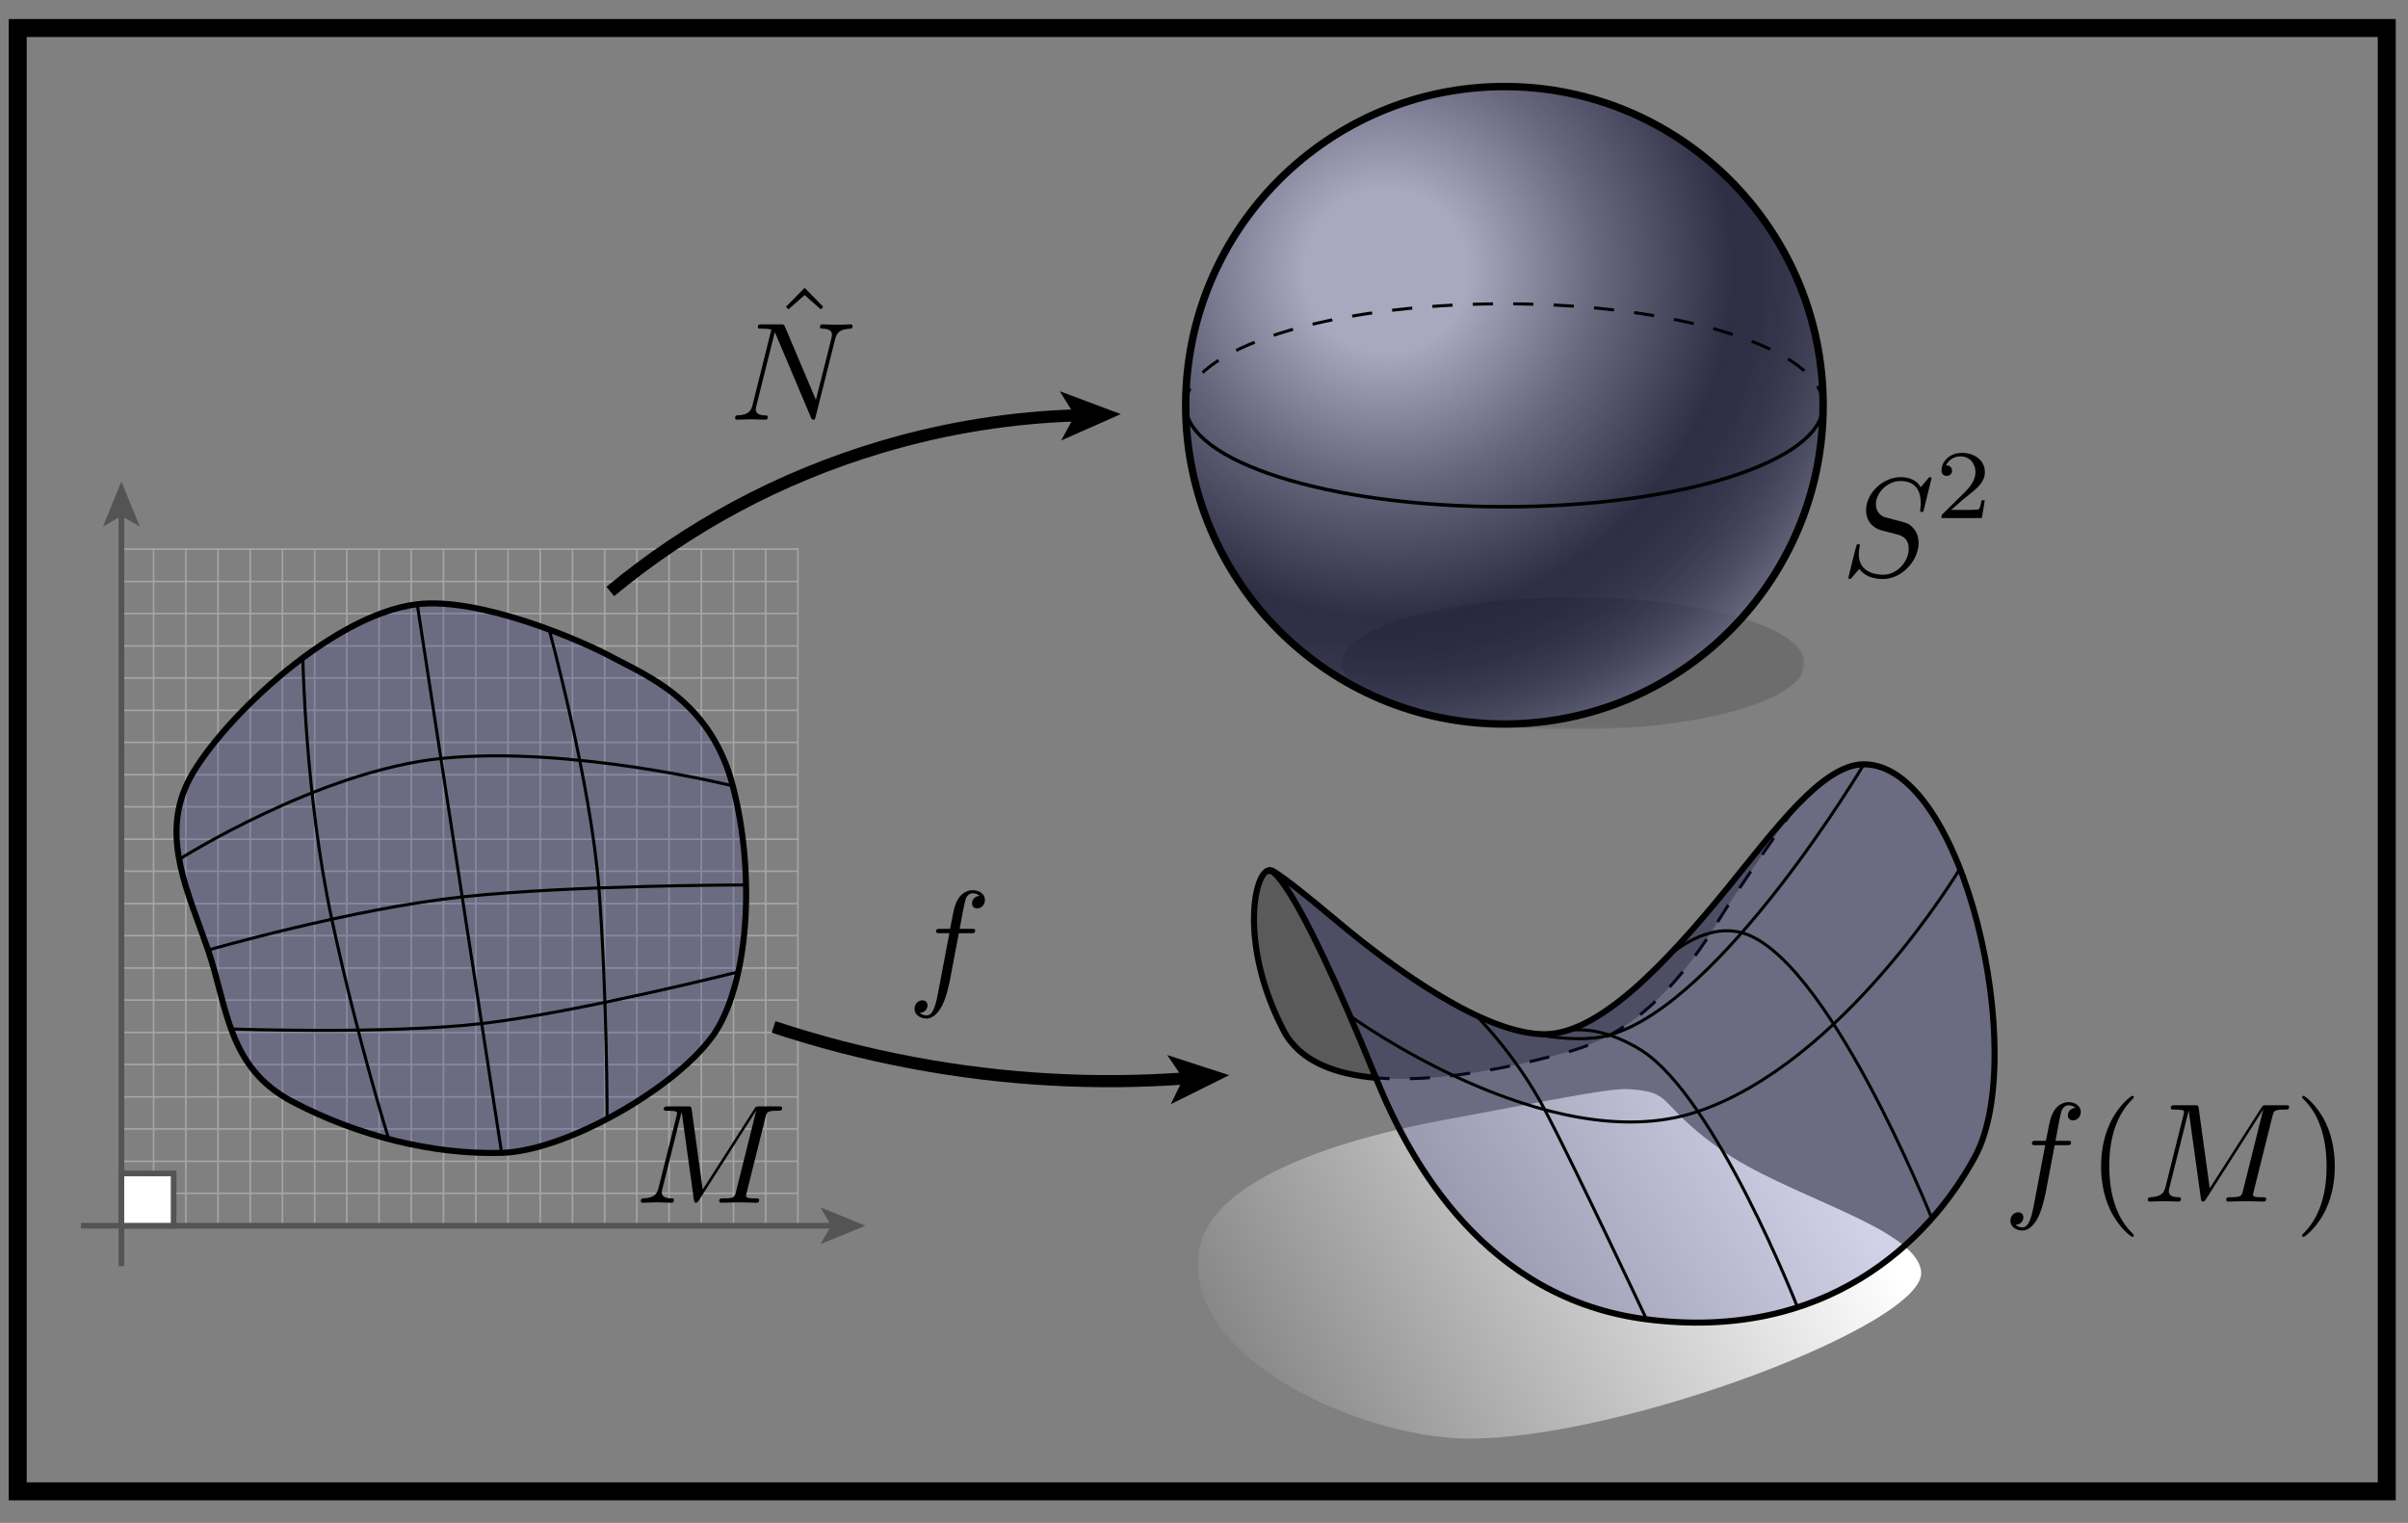 <?xml version="1.0" encoding="utf-8"?>
<!-- Generator: Adobe Illustrator 14.0.0, SVG Export Plug-In . SVG Version: 6.00 Build 43363)  -->
<!DOCTYPE svg PUBLIC "-//W3C//DTD SVG 1.1//EN" "http://www.w3.org/Graphics/SVG/1.1/DTD/svg11.dtd">
<svg version="1.1" id="Layer_1" xmlns:x="http://ns.adobe.com/Extensibility/1.0/" xmlns:i="http://ns.adobe.com/AdobeIllustrator/10.0/" xmlns:graph="http://ns.adobe.com/Graphs/1.0/"
	 xmlns="http://www.w3.org/2000/svg" xmlns:xlink="http://www.w3.org/1999/xlink" x="0px" y="0px" width="680px" height="430px"
	 viewBox="0 0 680 430" enable-background="new 0 0 680 430" xml:space="preserve">
<rect x="0" y="0" width="680" height="430" fill="#808080" stroke="none"/>
<g>
	<g>
		<path opacity="0.3" d="M478.975,260.934c15.205-18.886,28.43-33.674,28.43-33.674s-16.716,23.787-22.455,33.208
			c-17.792,29.212-34.539,34.54-43.864,37.014s-65.796,18.03-78.594-6.47c-12.799-24.502-8.265-45.562-3.807-45.292
			c6.661,0.404,45.482,45.482,78.404,46.147C449.354,292.115,464.322,279.133,478.975,260.934z"/>
		<path fill="none" stroke="#000000" stroke-width="0.856" stroke-dasharray="5.709" d="M507.404,227.255
			c0,0-16.716,23.787-22.455,33.208c-17.792,29.212-34.539,34.54-43.864,37.014c-6.018,1.597-31.665,8.641-52.542,6.854"/>
		<linearGradient id="SVGID_1_" gradientUnits="userSpaceOnUse" x1="508.635" y1="313.615" x2="192.604" y2="501.178">
			<stop  offset="0" style="stop-color:#FFFFFF"/>
			<stop  offset="1" style="stop-color:#000000"/>
		</linearGradient>
		<path fill="url(#SVGID_1_)" d="M459.743,307.522c-5.506-0.35-26.243,4.008-51.281,8.573
			c-29.225,5.328-65.481,16.438-69.568,35.872c-6.589,31.336,46.053,54.235,75.93,54.235c43.96,0,129.405-32.542,127.692-47.195
			c-1.469-12.567-38.44-21.313-56.899-34.635C467.157,311.053,473.072,308.37,459.743,307.522z"/>
		<path opacity="0.2" fill="#1B1F8A" d="M388.753,304.845c-24.645-60.587-30.068-58.971-30.068-58.971s-1.426-2.854,19.05,14.344
			c16.537,13.89,41.712,31.805,58.403,31.805c15.518,0,34.436-20.139,51.537-41.104c13.412-16.444,26.87-35.111,38.666-35.111
			c28.26,0,46.688,82.503,31.399,110.756c-13.132,24.264-42.391,52.38-92.771,45.957
			C419.658,366.744,398.289,328.288,388.753,304.845z"/>
		<g>
			<path fill="none" stroke="#000000" stroke-width="0.856" d="M381.099,286.736c0,0,56.181,40.968,97.856,27.266
				c41.676-13.701,74.517-68.738,74.517-68.738"/>
			<path fill="none" stroke="#000000" stroke-width="0.856" d="M441.514,291.278c0,0,8.937-2.938,22.027,5.312
				c20.838,13.131,44.075,72.549,44.075,72.549"/>
			<path fill="none" stroke="#000000" stroke-width="0.856" d="M470.412,270.634c0,0,9.939-9.874,20.817-7.441
				c24.264,5.423,54.31,80.848,54.31,80.848"/>
			<path fill="none" stroke="#000000" stroke-width="0.856" d="M417.082,287.015c0,0,10.978,10.826,19.155,26.329
				c8.178,15.502,28.731,59.176,28.731,59.176"/>
			<path fill="none" stroke="#000000" stroke-width="0.856" d="M526.341,215.807c0,0-40.084,67.468-71.818,76.456
				c-11.246,3.186-29.027-2.043-29.027-2.043"/>
		</g>
		<path fill="none" stroke="#000000" stroke-width="1.713" d="M388.753,304.845c-24.645-60.587-30.068-58.971-30.068-58.971
			s-1.426-2.854,19.05,14.344c16.537,13.89,41.712,31.805,58.403,31.805c15.518,0,34.436-20.139,51.537-41.104
			c13.412-16.444,26.87-35.111,38.666-35.111c28.26,0,46.688,82.503,31.399,110.756c-13.132,24.264-42.391,52.38-92.771,45.957
			C419.658,366.744,398.289,328.288,388.753,304.845z"/>
		<path fill="none" stroke="#000000" stroke-width="1.713" d="M388.543,304.33c-11.478-0.981-21.513-4.633-26.052-13.323
			c-12.799-24.502-8.255-45.696-3.807-45.292"/>
	</g>
	<g>
		<path d="M580.224,323.347h3.425c0.796,0,1.195,0.001,1.195-0.795c0-0.438-0.398-0.434-1.076-0.434h-3.305
			c0.438-2.312,0.398-2.231,0.836-4.543c0.159-0.836,0.717-3.663,0.955-4.141c0.359-0.757,1.036-1.354,1.872-1.354
			c0.159,0,1.194,0.001,1.951,0.717c-1.752,0.16-2.139,1.553-2.139,2.15c0,0.916,0.711,1.405,1.461,1.405
			c1.035,0,2.192-0.88,2.192-2.4c0-1.832-1.832-2.758-3.466-2.758c-1.354,0-3.862,0.719-5.057,4.669
			c-0.239,0.837-0.358,1.234-1.313,6.255h-2.748c-0.756,0-1.193-0.004-1.193,0.752c0,0.478,0.357,0.477,1.114,0.477h2.628
			l-2.986,15.729c-0.717,3.862-1.394,7.488-3.464,7.488c-0.159,0-1.155-0.003-1.911-0.72c1.831-0.119,2.183-1.553,2.183-2.149
			c0-0.917-0.714-1.395-1.466-1.395c-1.035,0-2.188,0.876-2.188,2.39c0,1.792,1.751,2.759,3.382,2.759
			c2.189,0,3.783-2.355,4.499-3.873c1.274-2.509,2.189-7.326,2.229-7.605"/>
		<path d="M602.568,348.83c0-0.119,0-0.198-0.678-0.876c-4.977-5.017-6.25-12.542-6.25-18.634c0-6.928,1.514-13.855,6.409-18.832
			c0.519-0.478,0.519-0.557,0.519-0.677c0-0.278-0.159-0.395-0.398-0.395c-0.398,0-3.981,2.706-6.331,7.76
			c-2.029,4.38-2.511,8.8-2.511,12.144c0,3.106,0.438,7.924,2.631,12.424c2.388,4.896,5.812,7.492,6.211,7.492
			C602.409,349.236,602.568,349.115,602.568,348.83"/>
		<path d="M641.73,315.146c0.357-1.434,0.438-1.849,3.423-1.849c0.916,0,1.274,0.017,1.274-0.78c0-0.437-0.398-0.446-1.075-0.446
			h-5.256c-1.035,0-1.075,0.01-1.553,0.766l-14.532,22.695l-3.105-22.535c-0.12-0.916-0.199-0.926-1.234-0.926h-5.455
			c-0.757,0-1.193,0.01-1.193,0.766c0,0.478,0.357,0.461,1.154,0.461c0.517,0,1.233,0.049,1.712,0.097
			c0.638,0.08,0.876,0.199,0.876,0.638c0,0.158-0.039,0.278-0.16,0.756l-5.056,20.266c-0.398,1.593-1.075,2.867-4.3,2.987
			c-0.199,0-0.718,0.039-0.718,0.756c0,0.357,0.239,0.478,0.559,0.478c1.274,0,2.667-0.119,3.981-0.119
			c1.354,0,2.786,0.119,4.102,0.119c0.198,0,0.716,0,0.716-0.797c0-0.437-0.438-0.431-0.716-0.431
			c-2.271-0.04-2.708-0.84-2.708-1.758c0-0.279,0.039-0.479,0.159-0.917l5.415-21.698h0.04l3.423,24.685
			c0.08,0.479,0.12,0.916,0.598,0.916c0.438,0,0.677-0.438,0.876-0.717l16.086-25.203h0.04l-5.694,22.814
			c-0.397,1.553-0.479,1.878-3.623,1.878c-0.677,0-1.115-0.006-1.115,0.75c0,0.478,0.478,0.478,0.598,0.478
			c1.115,0,3.822-0.119,4.937-0.119c1.633,0,3.344,0.119,4.978,0.119c0.238,0,0.757,0,0.757-0.797c0-0.437-0.358-0.431-1.116-0.431
			c-1.472,0-2.587-0.006-2.587-0.724c0-0.158,0-0.238,0.199-0.955"/>
		<path d="M659.325,329.32c0-3.104-0.438-7.923-2.626-12.422c-2.388-4.896-5.812-7.481-6.209-7.481c-0.24,0-0.399,0.158-0.399,0.395
			c0,0.12,0,0.199,0.756,0.916c3.902,3.941,6.166,10.271,6.166,18.594c0,6.809-1.472,13.816-6.404,18.832
			c-0.518,0.479-0.518,0.558-0.518,0.677c0,0.239,0.159,0.406,0.399,0.406c0.397,0,3.98-2.71,6.33-7.771
			C658.85,337.085,659.325,332.666,659.325,329.32"/>
	</g>
	<g>
		<defs>
			<filter id="Adobe_OpacityMaskFilter" filterUnits="userSpaceOnUse" x="379" y="168.667" width="130.667" height="37.333">
				<feColorMatrix  type="matrix" values="1 0 0 0 0  0 1 0 0 0  0 0 1 0 0  0 0 0 1 0"/>
			</filter>
		</defs>
		<mask maskUnits="userSpaceOnUse" x="379" y="168.667" width="130.667" height="37.333" id="SVGID_2_">
			<g filter="url(#Adobe_OpacityMaskFilter)">
				<linearGradient id="SVGID_3_" gradientUnits="userSpaceOnUse" x1="500.714" y1="137.668" x2="424.718" y2="204.999">
					<stop  offset="0" style="stop-color:#FFFFFF"/>
					<stop  offset="1" style="stop-color:#000000"/>
				</linearGradient>
				<rect x="376" y="164" fill="url(#SVGID_3_)" width="137.5" height="46.5"/>
			</g>
		</mask>
		<ellipse mask="url(#SVGID_2_)" fill="#6D6D6D" cx="444.333" cy="187.334" rx="65.333" ry="18.667"/>
		
			<radialGradient id="SVGID_4_" cx="810.224" cy="76.401" r="140.058" gradientTransform="matrix(-1 0 0 1 1201.668 0)" gradientUnits="userSpaceOnUse">
			<stop  offset="0.163" style="stop-color:#FFFFFF"/>
			<stop  offset="0.427" style="stop-color:#767676"/>
			<stop  offset="0.642" style="stop-color:#1A1A1A"/>
			<stop  offset="0.702" style="stop-color:#000000"/>
			<stop  offset="0.757" style="stop-color:#040404"/>
			<stop  offset="0.812" style="stop-color:#101010"/>
			<stop  offset="0.868" style="stop-color:#252525"/>
			<stop  offset="0.924" style="stop-color:#414141"/>
			<stop  offset="0.98" style="stop-color:#666666"/>
			<stop  offset="1" style="stop-color:#757575"/>
		</radialGradient>
		<circle opacity="0.6" fill="url(#SVGID_4_)" cx="424.834" cy="114.436" r="90"/>
		<circle opacity="0.2" fill="#1B1F8A" cx="424.833" cy="114.436" r="90"/>
		<circle fill="none" stroke="#000000" stroke-width="2.1" cx="424.833" cy="114.436" r="90"/>
		<path fill="none" stroke="#000000" stroke-width="0.856" stroke-dasharray="5.709" d="M514.833,114.436
			c0-15.826-40.294-28.655-89.999-28.655c-49.706,0-90,12.829-90,28.655"/>
		<path fill="none" stroke="#000000" d="M334.834,114.436c0,15.825,40.294,28.655,90,28.655c49.705,0,89.999-12.83,89.999-28.655"/>
	</g>
	<g>
		<path d="M545.436,135.119c0-0.119-0.079-0.399-0.435-0.399c-0.198,0-0.237,0.04-0.714,0.597l-1.898,2.255
			c-1.029-1.859-3.087-2.852-5.659-2.852c-5.026,0-9.772,4.552-9.772,9.341c0,3.206,2.097,5.027,4.114,5.62l4.234,1.108
			c1.464,0.355,3.694,0.948,3.694,4.193c0,3.562-3.269,7.294-7.176,7.294c-2.532,0-6.925-0.872-6.925-5.79
			c0-0.95,0.197-1.9,0.237-2.137c0.038-0.158,0.08-0.197,0.08-0.277c0-0.396-0.279-0.436-0.475-0.436
			c-0.198,0-0.277,0.04-0.396,0.158c-0.158,0.158-2.375,9.18-2.375,9.299c0,0.237,0.199,0.396,0.436,0.396
			c0.198,0,0.237-0.04,0.713-0.593l1.938-2.256c1.701,2.295,4.393,2.849,6.687,2.849c5.381,0,10.051-5.262,10.051-10.169
			c0-2.73-1.345-4.076-1.938-4.629c-0.91-0.911-1.503-1.068-5.024-1.979c-0.871-0.237-2.295-0.634-2.652-0.713
			c-1.067-0.355-2.447-1.504-2.447-3.602c0-3.203,3.181-6.576,6.96-6.576c3.284,0,5.696,1.703,5.696,6.143
			c0,1.266-0.156,1.978-0.156,2.217c0,0.039,0,0.396,0.474,0.396c0.396,0,0.435-0.121,0.593-0.793"/>
		<path d="M560.49,141.25h-0.943c-0.081,0.61-0.359,2.244-0.72,2.521c-0.222,0.167-2.354,0.205-2.742,0.205h-5.097
			c2.906-2.598,3.877-3.379,5.538-4.691c2.052-1.634,3.986-3.352,3.986-5.983c0-3.351-2.948-5.433-6.505-5.433
			c-3.436,0-5.741,2.426-5.741,4.99c0,1.411,1.175,1.519,1.446,1.519c0.666,0,1.531-0.46,1.531-1.435
			c0-0.499-0.201-1.545-1.695-1.545c0.858-1.91,2.741-2.537,4.043-2.537c2.771,0,4.273,2.18,4.273,4.44
			c0,2.41-1.76,4.321-2.666,5.317l-6.676,6.594c-0.277,0.248-0.257,0.303-0.257,1.078h11.391"/>
	</g>
	<g>
		<g>
			<g>
				<rect x="34.281" y="155.045" fill="none" stroke="#A5A5A5" stroke-width="0.457" width="191.044" height="191.046"/>
				<line fill="none" stroke="#A5A5A5" stroke-width="0.457" x1="34.281" y1="164.188" x2="225.325" y2="164.188"/>
				<line fill="none" stroke="#A5A5A5" stroke-width="0.457" x1="34.281" y1="173.236" x2="225.325" y2="173.236"/>
				<line fill="none" stroke="#A5A5A5" stroke-width="0.457" x1="34.281" y1="182.378" x2="225.325" y2="182.378"/>
				<line fill="none" stroke="#A5A5A5" stroke-width="0.457" x1="34.281" y1="191.427" x2="225.325" y2="191.427"/>
				<line fill="none" stroke="#A5A5A5" stroke-width="0.457" x1="34.281" y1="200.568" x2="225.325" y2="200.568"/>
				<line fill="none" stroke="#A5A5A5" stroke-width="0.457" x1="34.281" y1="209.616" x2="225.325" y2="209.616"/>
				<line fill="none" stroke="#A5A5A5" stroke-width="0.457" x1="34.281" y1="218.759" x2="225.325" y2="218.759"/>
				<line fill="none" stroke="#A5A5A5" stroke-width="0.457" x1="34.281" y1="227.808" x2="225.325" y2="227.808"/>
				<line fill="none" stroke="#A5A5A5" stroke-width="0.457" x1="34.281" y1="236.948" x2="225.325" y2="236.948"/>
				<line fill="none" stroke="#A5A5A5" stroke-width="0.457" x1="34.281" y1="245.997" x2="225.325" y2="245.997"/>
				<line fill="none" stroke="#A5A5A5" stroke-width="0.457" x1="34.281" y1="255.139" x2="225.325" y2="255.139"/>
				<line fill="none" stroke="#A5A5A5" stroke-width="0.457" x1="34.281" y1="264.187" x2="225.325" y2="264.187"/>
				<line fill="none" stroke="#A5A5A5" stroke-width="0.457" x1="34.281" y1="273.33" x2="225.325" y2="273.33"/>
				<line fill="none" stroke="#A5A5A5" stroke-width="0.457" x1="34.281" y1="282.378" x2="225.325" y2="282.378"/>
				<line fill="none" stroke="#A5A5A5" stroke-width="0.457" x1="34.281" y1="291.52" x2="225.325" y2="291.52"/>
				<line fill="none" stroke="#A5A5A5" stroke-width="0.457" x1="34.281" y1="300.568" x2="225.325" y2="300.568"/>
				<line fill="none" stroke="#A5A5A5" stroke-width="0.457" x1="34.281" y1="309.709" x2="225.325" y2="309.709"/>
				<line fill="none" stroke="#A5A5A5" stroke-width="0.457" x1="34.281" y1="318.758" x2="225.325" y2="318.758"/>
				<line fill="none" stroke="#A5A5A5" stroke-width="0.457" x1="34.281" y1="327.9" x2="225.325" y2="327.9"/>
				<line fill="none" stroke="#A5A5A5" stroke-width="0.457" x1="34.281" y1="336.949" x2="225.325" y2="336.949"/>
				<line fill="none" stroke="#A5A5A5" stroke-width="0.457" x1="216.23" y1="346.091" x2="216.23" y2="155.045"/>
				<line fill="none" stroke="#A5A5A5" stroke-width="0.457" x1="207.134" y1="346.091" x2="207.134" y2="155.045"/>
				<line fill="none" stroke="#A5A5A5" stroke-width="0.457" x1="198.04" y1="346.091" x2="198.04" y2="155.045"/>
				<line fill="none" stroke="#A5A5A5" stroke-width="0.457" x1="188.944" y1="346.091" x2="188.944" y2="155.045"/>
				<line fill="none" stroke="#A5A5A5" stroke-width="0.457" x1="179.849" y1="346.091" x2="179.849" y2="155.045"/>
				<line fill="none" stroke="#A5A5A5" stroke-width="0.457" x1="170.754" y1="346.091" x2="170.754" y2="155.045"/>
				<line fill="none" stroke="#A5A5A5" stroke-width="0.457" x1="161.659" y1="346.091" x2="161.659" y2="155.045"/>
				<line fill="none" stroke="#A5A5A5" stroke-width="0.457" x1="152.564" y1="346.091" x2="152.564" y2="155.045"/>
				<line fill="none" stroke="#A5A5A5" stroke-width="0.457" x1="143.469" y1="346.091" x2="143.469" y2="155.045"/>
				<line fill="none" stroke="#A5A5A5" stroke-width="0.457" x1="134.374" y1="346.091" x2="134.374" y2="155.045"/>
				<line fill="none" stroke="#A5A5A5" stroke-width="0.457" x1="125.232" y1="346.091" x2="125.232" y2="155.045"/>
				<line fill="none" stroke="#A5A5A5" stroke-width="0.457" x1="116.136" y1="346.091" x2="116.136" y2="155.045"/>
				<line fill="none" stroke="#A5A5A5" stroke-width="0.457" x1="107.042" y1="346.091" x2="107.042" y2="155.045"/>
				<line fill="none" stroke="#A5A5A5" stroke-width="0.457" x1="97.946" y1="346.091" x2="97.946" y2="155.045"/>
				<line fill="none" stroke="#A5A5A5" stroke-width="0.457" x1="88.851" y1="346.091" x2="88.851" y2="155.045"/>
				<line fill="none" stroke="#A5A5A5" stroke-width="0.457" x1="79.756" y1="346.091" x2="79.756" y2="155.045"/>
				<line fill="none" stroke="#A5A5A5" stroke-width="0.457" x1="70.661" y1="346.091" x2="70.661" y2="155.045"/>
				<line fill="none" stroke="#A5A5A5" stroke-width="0.457" x1="61.566" y1="346.091" x2="61.566" y2="155.045"/>
				<line fill="none" stroke="#A5A5A5" stroke-width="0.457" x1="52.471" y1="346.091" x2="52.471" y2="155.045"/>
				<line fill="none" stroke="#A5A5A5" stroke-width="0.457" x1="43.375" y1="346.091" x2="43.375" y2="155.045"/>
			</g>
			<g>
				<path opacity="0.2" fill="#1B1F8A" d="M117.824,170.613c17.356-2.073,45.591,9.843,55.176,15.023
					c9.584,5.182,27.717,12.175,33.935,36.266c6.217,24.092,4.621,52.508-3.906,67.831c-8.528,15.322-42.031,35.241-61.373,35.786
					c-19.341,0.546-40.558-4.742-59.005-14.416c-18.448-9.675-18.341-26.663-23.888-42.832
					c-5.547-16.169-13.211-31.345-5.958-46.887C60.058,205.842,92.578,173.627,117.824,170.613z"/>
				<path fill="none" stroke="#000000" stroke-width="1.713" d="M117.824,170.613c17.356-2.073,45.591,9.843,55.176,15.023
					c9.584,5.182,27.717,12.175,33.935,36.266c6.217,24.092,4.621,52.508-3.906,67.831c-8.528,15.322-42.031,35.241-61.373,35.786
					c-19.341,0.546-40.558-4.742-59.005-14.416c-18.448-9.675-18.341-26.663-23.888-42.832
					c-5.547-16.169-13.211-31.345-5.958-46.887C60.058,205.842,92.578,173.627,117.824,170.613z"/>
				<g>
					<path fill="none" stroke="#000000" stroke-width="0.856" d="M50.593,242.651c0,0,39.519-25.049,74.225-28.52
						c36.266-3.627,82.117,7.771,82.117,7.771"/>
					<path fill="none" stroke="#000000" stroke-width="0.856" d="M58.763,268.271c0,0,40.41-11.657,71.754-15.024
						c31.344-3.368,80.161-3.37,80.161-3.37"/>
					<path fill="none" stroke="#000000" stroke-width="0.856" d="M65.267,290.539c0,0,44.268,1.564,70.949-1.544
						c26.681-3.108,72.266-14.565,72.266-14.565"/>
					<path fill="none" stroke="#000000" stroke-width="0.856" d="M155.073,177.748c0,0,11.735,42.988,14.053,72.973
						c2.319,29.985,2.319,65.202,2.319,65.202"/>
					<path fill="none" stroke="#000000" stroke-width="0.856" d="M117.824,170.613c0,0,8.808,57.507,12.693,82.634
						s11.139,72.272,11.139,72.272"/>
					<path fill="none" stroke="#000000" stroke-width="0.856" d="M85.528,185.75c0,0,0.619,38.667,8.168,73.806
						c7.549,35.138,16.099,62.073,16.099,62.073"/>
				</g>
			</g>
			<g>
				<g>
					<line fill="none" stroke="#545454" stroke-width="1.6" x1="22.854" y1="346.091" x2="235.38" y2="346.091"/>
					<polygon fill="#545454" points="244.416,346.091 231.683,351.293 234.705,346.091 231.683,340.89 					"/>
				</g>
			</g>
			<g>
				<g>
					<line fill="none" stroke="#545454" stroke-width="1.6" x1="34.281" y1="357.517" x2="34.281" y2="144.99"/>
					<polygon fill="#545454" points="34.281,135.955 39.483,148.688 34.281,145.666 29.079,148.688 					"/>
				</g>
			</g>
			<rect x="34.281" y="331.339" fill="#FFFFFF" stroke="#545454" stroke-width="1.6" width="14.751" height="14.752"/>
		</g>
		<path d="M216.159,315.475c0.358-1.433,0.438-1.848,3.424-1.848c0.916,0,1.274,0.017,1.274-0.78c0-0.438-0.398-0.447-1.075-0.447
			h-5.255c-1.036,0-1.075,0.01-1.553,0.767l-14.533,22.694l-3.105-22.536c-0.12-0.915-0.199-0.925-1.234-0.925h-5.455
			c-0.756,0-1.194,0.01-1.194,0.767c0,0.478,0.358,0.461,1.154,0.461c0.518,0,1.234,0.048,1.712,0.096
			c0.637,0.08,0.876,0.199,0.876,0.638c0,0.159-0.04,0.278-0.159,0.757l-5.057,20.265c-0.398,1.594-1.075,2.867-4.3,2.986
			c-0.199,0-0.716,0.04-0.716,0.757c0,0.358,0.239,0.479,0.558,0.479c1.273,0,2.667-0.12,3.981-0.12c1.354,0,2.787,0.12,4.101,0.12
			c0.199,0,0.716,0,0.716-0.797c0-0.438-0.438-0.432-0.716-0.432c-2.27-0.04-2.708-0.839-2.708-1.758c0-0.279,0.04-0.479,0.16-0.916
			l5.415-21.699h0.04l3.424,24.685c0.079,0.479,0.119,0.917,0.597,0.917c0.438,0,0.677-0.438,0.876-0.718l16.085-25.203h0.04
			l-5.693,22.814c-0.398,1.553-0.478,1.878-3.624,1.878c-0.676,0-1.114-0.007-1.114,0.75c0,0.479,0.478,0.479,0.597,0.479
			c1.115,0,3.822-0.12,4.937-0.12c1.633,0,3.345,0.12,4.977,0.12c0.239,0,0.756,0,0.756-0.797c0-0.438-0.358-0.432-1.115-0.432
			c-1.473,0-2.588-0.007-2.588-0.723c0-0.16,0-0.239,0.199-0.956"/>
	</g>
	<path d="M270.766,263.495h3.424c0.797,0,1.197,0.002,1.197-0.794c0-0.438-0.399-0.434-1.077-0.434h-3.305
		c0.438-2.312,0.398-2.232,0.837-4.544c0.158-0.836,0.716-3.663,0.955-4.141c0.357-0.756,1.035-1.354,1.871-1.354
		c0.16,0,1.194,0.001,1.951,0.717c-1.752,0.159-2.139,1.553-2.139,2.15c0,0.916,0.711,1.405,1.461,1.405
		c1.036,0,2.192-0.88,2.192-2.4c0-1.831-1.833-2.757-3.466-2.757c-1.354,0-3.862,0.718-5.057,4.668
		c-0.238,0.836-0.358,1.234-1.313,6.255h-2.747c-0.757,0-1.195-0.004-1.195,0.753c0,0.478,0.358,0.476,1.115,0.476h2.628
		l-2.986,15.729c-0.716,3.861-1.394,7.487-3.464,7.487c-0.159,0-1.154-0.003-1.911-0.72c1.831-0.119,2.183-1.553,2.183-2.149
		c0-0.915-0.713-1.395-1.466-1.395c-1.035,0-2.188,0.877-2.188,2.39c0,1.792,1.751,2.759,3.382,2.759
		c2.189,0,3.783-2.356,4.499-3.873c1.274-2.508,2.19-7.326,2.229-7.605"/>
	<g>
		<g>
			<path fill="none" stroke="#000000" stroke-width="3.425" d="M335.041,304.471c-25.327,1.867-51.31,0.515-77.448-4.403
				c-13.442-2.529-26.503-5.921-39.137-10.108"/>
			<polygon points="347.101,303.582 330.618,311.777 334.14,304.537 329.595,297.893 			"/>
		</g>
	</g>
	<g>
		<polyline points="227.227,81.271 221.946,86.63 222.656,87.34 227.227,83.321 231.759,87.34 232.469,86.63 		"/>
		<path d="M235.847,95.729c0.396-1.576,1.104-2.799,4.256-2.916c0.197,0,0.672-0.039,0.672-0.787c0-0.04,0-0.438-0.513-0.438
			c-1.301,0-2.681,0.118-3.981,0.118c-1.339,0-2.718-0.118-4.019-0.118c-0.235,0-0.709,0.004-0.709,0.791
			c0,0.434,0.394,0.417,0.709,0.417c2.247,0.04,2.68,0.876,2.68,1.75c0,0.119-0.079,0.71-0.118,0.827l-4.413,17.533l-8.708-20.566
			c-0.314-0.709-0.354-0.751-1.261-0.751h-5.278c-0.788,0-1.143,0.003-1.143,0.791c0,0.434,0.354,0.417,1.103,0.417
			c0.196,0,2.679,0.017,2.679,0.371l-5.279,21.157c-0.395,1.577-1.064,2.837-4.257,2.956c-0.235,0-0.669,0.039-0.669,0.787
			c0,0.275,0.196,0.435,0.512,0.435c1.261,0,2.64-0.119,3.94-0.119c1.339,0,2.759,0.119,4.058,0.119c0.197,0,0.71,0,0.71-0.789
			c0-0.394-0.354-0.42-0.787-0.42c-2.285-0.079-2.601-0.952-2.601-1.747c0-0.275,0.04-0.472,0.156-0.906l5.201-20.803
			c0.157,0.236,0.157,0.315,0.355,0.709l9.81,23.207c0.276,0.67,0.396,0.749,0.749,0.749c0.434,0,0.434-0.119,0.63-0.827"/>
	</g>
	<g>
		<g>
			<path fill="none" stroke="#000000" stroke-width="3.425" d="M304.413,117.275c-18.391,0.531-37.014,3.433-55.484,8.914
				c-28.936,8.588-54.734,22.686-76.586,40.81"/>
			<polygon points="316.501,116.926 299.668,124.377 303.51,117.302 299.266,110.46 			"/>
		</g>
	</g>
	<rect x="5" y="7.912" fill="none" stroke="#000000" stroke-width="5.076" width="669" height="413.176"/>
</g>
</svg>
